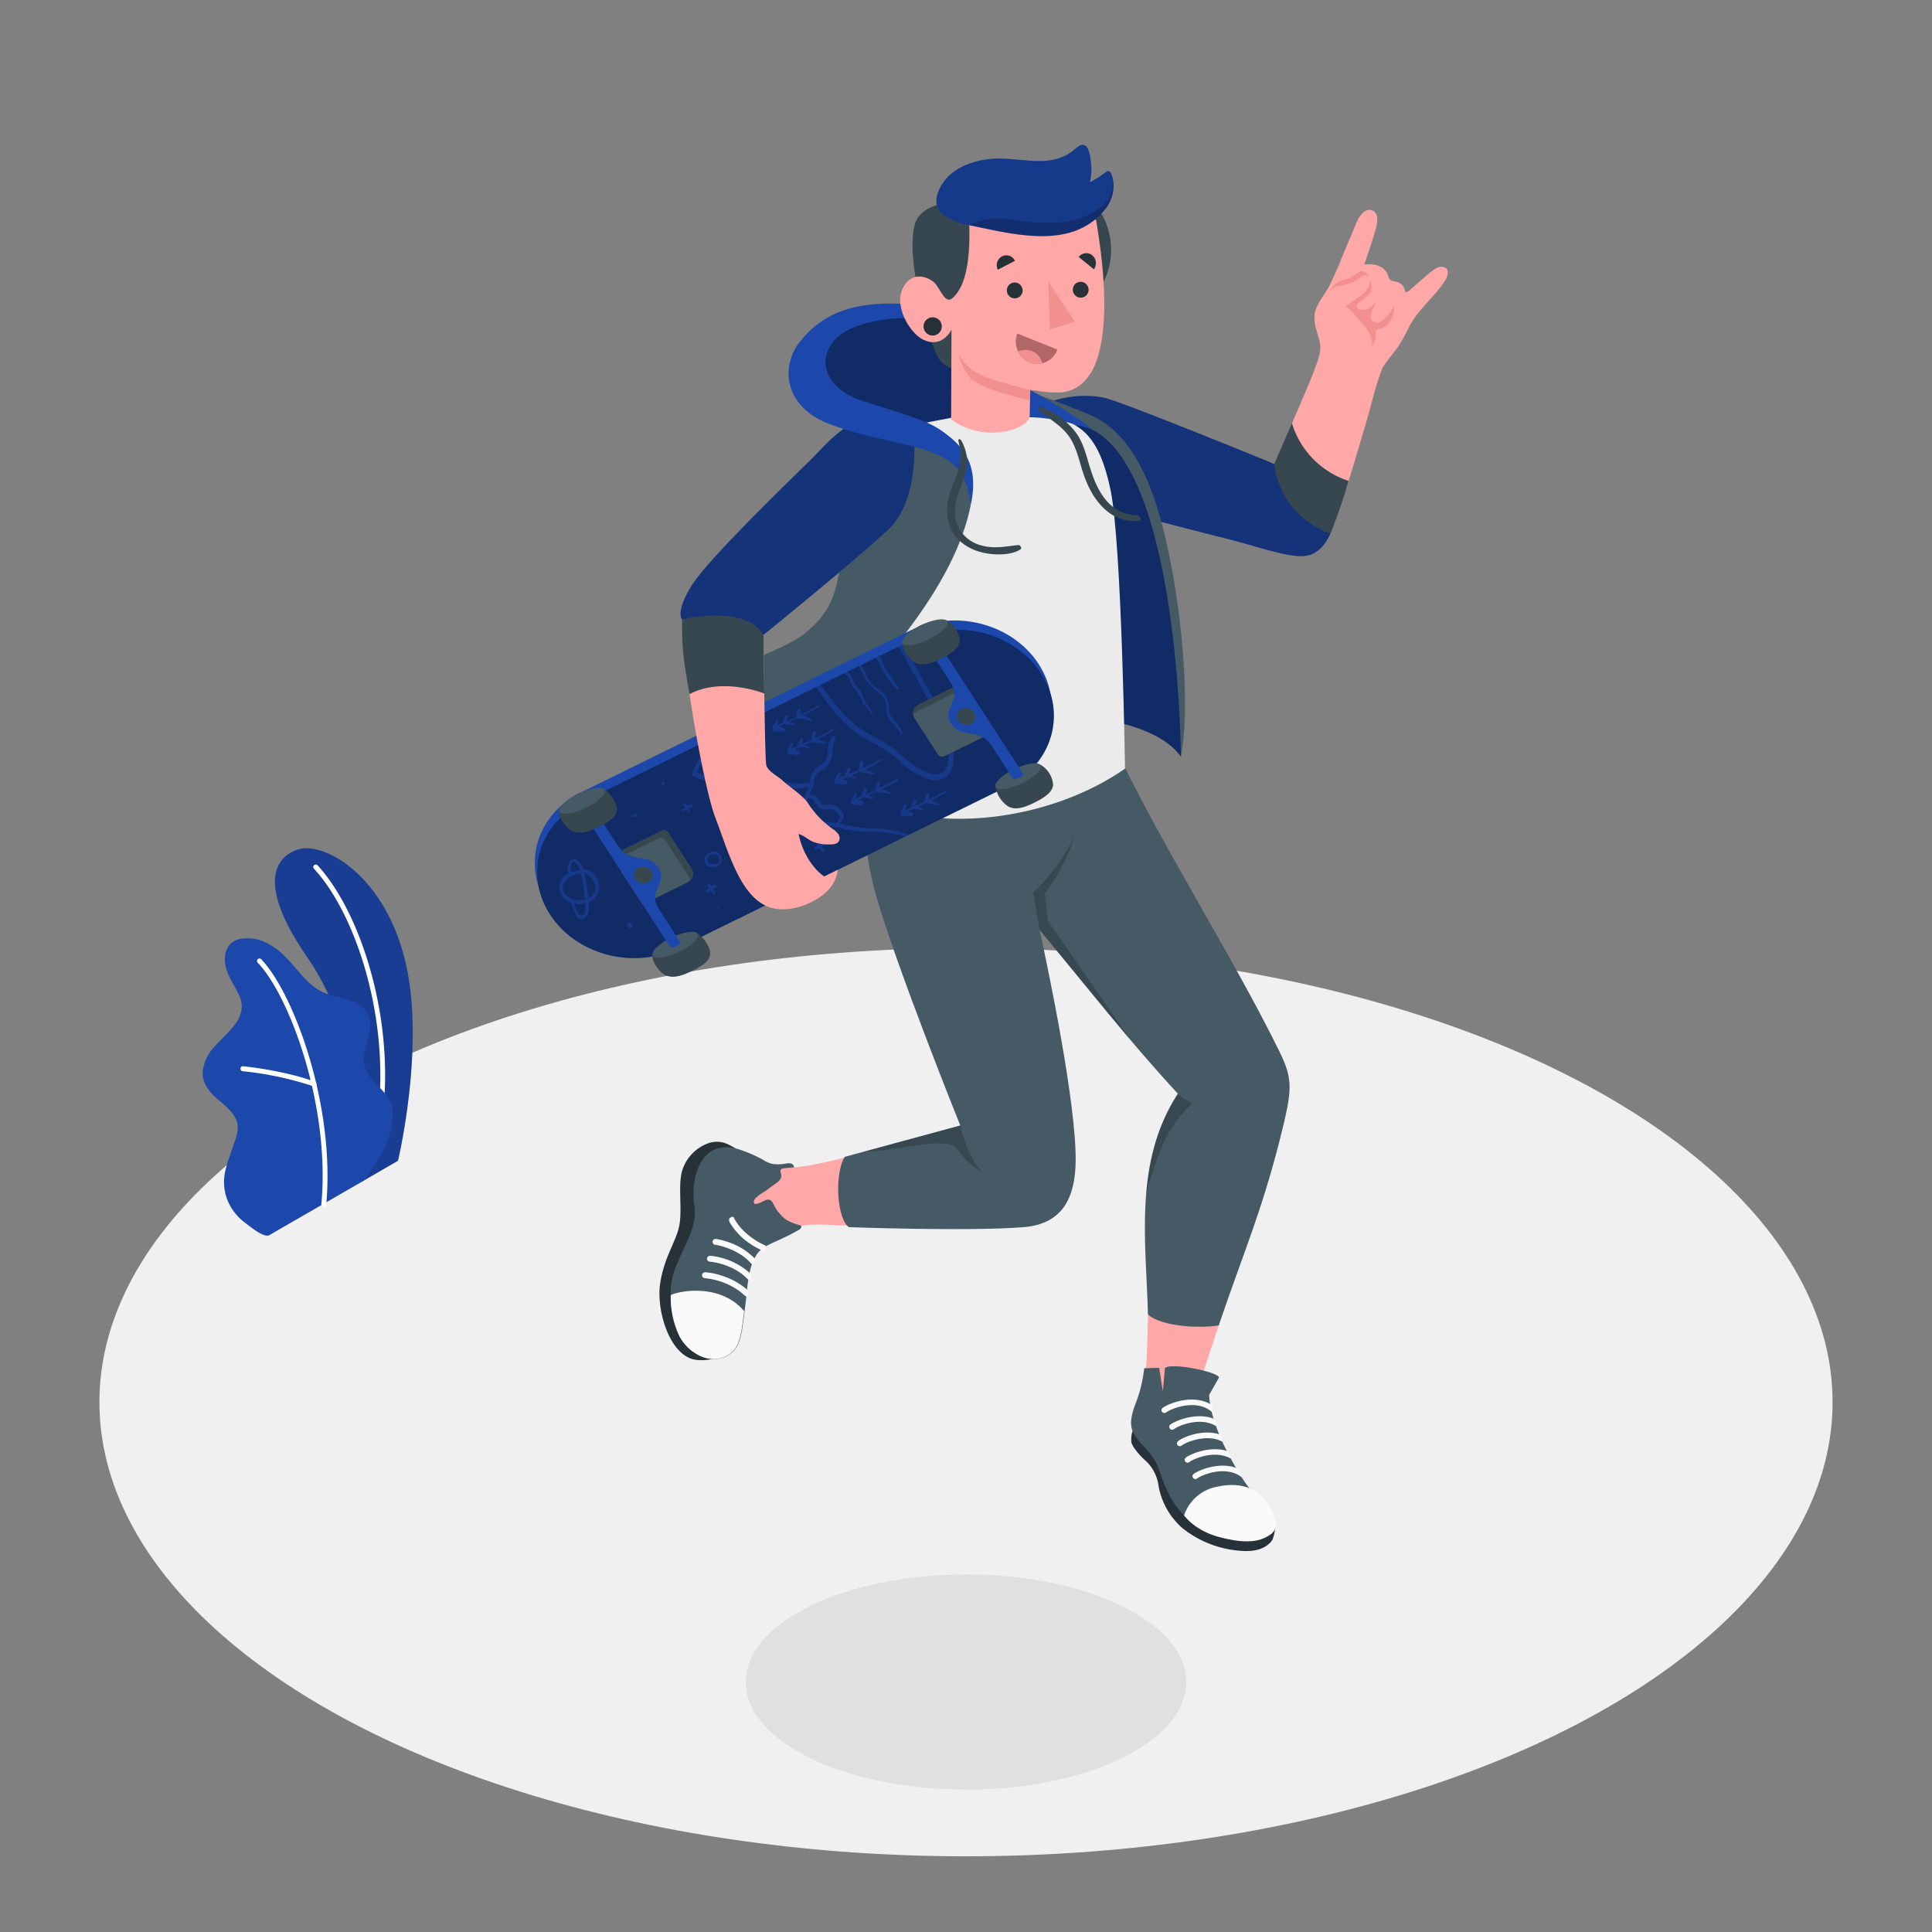 <svg xmlns="http://www.w3.org/2000/svg" viewBox="0 0 500 500"><rect x="0" y="0" width="500" height="500" fill="#808080" stroke="none"/><g id="freepik--Floor--inject-156"><ellipse id="freepik--floor--inject-156" cx="250" cy="362.88" rx="224.27" ry="117.53" style="fill:#f0f0f0"></ellipse></g><g id="freepik--Shadow--inject-156"><ellipse id="freepik--shadow--inject-156" cx="250" cy="435.31" rx="57" ry="27.85" style="fill:#e0e0e0"></ellipse></g><g id="freepik--Plants--inject-156"><g id="freepik--plants--inject-156"><path d="M93.8,305.73,103,300.4s5.49-22.8,3.3-43.32c-3.08-28.84-22.06-39.7-29.28-37.21s-9.31,10.88,2.63,28.06C86.72,258.07,95.38,279.18,93.8,305.73Z" style="fill:#1C48AC"></path><g style="opacity:0.15"><path d="M93.8,305.73,103,300.4s5.49-22.8,3.3-43.32c-3.08-28.84-22.06-39.7-29.28-37.21s-9.31,10.88,2.63,28.06C86.72,258.07,95.38,279.18,93.8,305.73Z"></path></g><path d="M97.62,294.53h-.09a.65.65,0,0,1-.51-.75c5.06-26.61-4.24-56.5-15.75-68.94a.65.65,0,0,1,0-.91.63.63,0,0,1,.9,0c11.72,12.67,21.2,43,16.07,70A.66.66,0,0,1,97.62,294.53Z" style="fill:#fff"></path><path d="M69.65,319.68c-1.46.74-5.33-2.58-6.41-3.38A13.57,13.57,0,0,1,59,310.91a12.71,12.71,0,0,1-.74-7.66,30.89,30.89,0,0,1,1.17-4l1.32-3.87a10,10,0,0,0,.78-3.93c-.21-2.7-2.5-4.7-4.58-6.43-2.31-1.92-4.68-4.41-4.5-7.64a11.37,11.37,0,0,1,3.18-6.62c1.65-1.88,3.57-3.52,5.07-5.51a8,8,0,0,0,1.88-4.94,8.22,8.22,0,0,0-.94-3.19c-1-2.16-2.44-4.17-3.11-6.47s-.42-5.1,1.42-6.63c1.52-1.25,3.68-1.33,5.63-1.1A12.76,12.76,0,0,1,70.66,245c5,3.11,7.61,9.33,12.94,11.8,2.06.95,4.35,1.26,6.51,1.95s4.33,1.91,5.25,4c1.79,4.09-2.16,8.82-1,13.13,1,3.81,4.62,5.43,6.5,8.91a8,8,0,0,1,.71,5,23.6,23.6,0,0,1-2.49,8.19,73.54,73.54,0,0,1-4.93,7.57Z" style="fill:#1C48AC"></path><path d="M83.76,312.32h0a.64.64,0,0,1-.59-.7c2.34-25.3-8.2-53.9-16.48-62.47a.64.64,0,1,1,.92-.89C76,257,86.79,286.08,84.43,311.74A.64.64,0,0,1,83.76,312.32Z" style="fill:#fff"></path><path d="M81.24,281.12a.58.58,0,0,1-.18,0,85,85,0,0,0-18.26-3.89.64.64,0,0,1-.57-.7.62.62,0,0,1,.69-.58c.1,0,10.4,1,18.58,4a.64.64,0,0,1,.38.82A.65.65,0,0,1,81.24,281.12Z" style="fill:#fff"></path></g></g><g id="freepik--Character--inject-156"><g id="freepik--character--inject-156"><path d="M214.68,317c-4.2-.26-9.47-.21-14.16,2.83-7.64,4.95-14.72,11.73-16.35,14.12s-3.67,1.14-5.57-3.4a14.26,14.26,0,0,1,2.62-14.87c3.87-4.16,7.7-7.36,9.17-10.12s8.24-3.7,12.33-3.17c0,0,1.4-.17,2.79-.28,6.22-.49,15.58-3.21,15.58-3.21l4.22,18.23S218.89,317.3,214.68,317Z" style="fill:#ffa8a7"></path><path d="M186.9,350.71c-1.58,1.05-6,2-8.72.63-5.64-2.78-8.18-13-7.37-18.9,1-7.19,4.34-11.25,5.05-15.58s-.47-10.26.76-14.14a11,11,0,0,1,6.24-6.68,6.68,6.68,0,0,1,5.85.26l1.72.92Z" style="fill:#263238"></path><path d="M173.61,333.73c.21-7.89,7.25-14.14,6.09-21.69s1.9-18.07,12.19-14.37a35.65,35.65,0,0,1,5.58,2.48,7.4,7.4,0,0,0,2.46,1.08,11.65,11.65,0,0,0,3.23-.05,3.85,3.85,0,0,1,1.47-.08,1.07,1.07,0,0,1,.88,1l-2.7.27a1.12,1.12,0,0,0-.62.2c-.46.39,0,1.12,0,1.72.06.87-.73,1.52-1.45,2L198,308.3a13.19,13.19,0,0,0-2.56,1.88c-.24.29-.6,1.16-.07,1.38s2.13-.71,2.66-.91a1.85,1.85,0,0,1,1-.17c.58.1.92.69,1.19,1.21a10.52,10.52,0,0,0,3.18,3.93,12.59,12.59,0,0,0,3.64,1.47.6.6,0,0,1,.25.13.36.36,0,0,1,.09.36,1.29,1.29,0,0,1-.73.77,63.71,63.71,0,0,1-5.91,2.94c-1.63.72-3.86,1.77-4.87,3.32a13.21,13.21,0,0,0-1.55,3.42,34.28,34.28,0,0,0-1,6.05c-.34,3.06-.71,6.12-1.16,9.16a17.23,17.23,0,0,1-1.12,4.55c-1.87,4.22-7,4.94-10.72,2.61a11.53,11.53,0,0,1-4.33-4.49C173.83,342.07,173.5,337.52,173.61,333.73Z" style="fill:#455a64"></path><path d="M193.57,335.24a.65.65,0,0,1-.2.17c-.29.18-.49,0-.69-.16a13.08,13.08,0,0,0-1.59-1.3,17,17,0,0,0-3.27-1.79,18.43,18.43,0,0,0-4.89-1.31l-.51-.05a.79.79,0,0,1-.73-.82.78.78,0,0,1,.81-.72,16,16,0,0,1,3.37.6,19,19,0,0,1,6.58,3.18c.52.39,1.26.88,1.3,1.61A.92.92,0,0,1,193.57,335.24Z" style="fill:#fafafa"></path><path d="M194.2,331c-.41.48-1-.23-1.27-.51a12.89,12.89,0,0,0-1.54-1.22,15.69,15.69,0,0,0-3.18-1.64,17,17,0,0,0-4.34-1.1l-.18,0a.79.79,0,0,1-.72-.82.77.77,0,0,1,.83-.71,15.88,15.88,0,0,1,3.35.65A17.51,17.51,0,0,1,193.5,329a2,2,0,0,1,.9,1.29,1,1,0,0,1-.12.67A.36.36,0,0,1,194.2,331Z" style="fill:#fafafa"></path><path d="M195.14,327a.66.66,0,0,1-.29.17c-.33.1-.51-.25-.7-.46s-.45-.45-.68-.66a13.42,13.42,0,0,0-1.46-1.15,16.38,16.38,0,0,0-3-1.6,17.32,17.32,0,0,0-3.86-1.15l-.07,0a.77.77,0,0,1-.66-.87.78.78,0,0,1,.88-.65,18.33,18.33,0,0,1,3.4.9,17.1,17.1,0,0,1,6.12,3.68,2.28,2.28,0,0,1,.68.86.76.76,0,0,1,0,.47,1,1,0,0,1-.21.33Z" style="fill:#fafafa"></path><path d="M189.23,315a.7.7,0,0,1,.33-.1c.34,0,.43.37.56.62s.32.55.5.81a12.46,12.46,0,0,0,1.13,1.47,17.16,17.16,0,0,0,2.52,2.3,17.81,17.81,0,0,0,3.46,2.07l.06,0a.75.75,0,0,1,.42,1,.76.76,0,0,1-1,.42,17.79,17.79,0,0,1-3.08-1.71,17.09,17.09,0,0,1-5-5.07,2.42,2.42,0,0,1-.45-1,.73.73,0,0,1,.1-.46,1,1,0,0,1,.28-.26Z" style="fill:#fafafa"></path><path d="M173.59,335.16a23.18,23.18,0,0,0,2.29,10.75,11.53,11.53,0,0,0,4.33,4.49c3.7,2.33,8.85,1.61,10.72-2.61a17.23,17.23,0,0,0,1.12-4.55c.19-1.3.37-2.61.53-3.92C186.54,332.12,176,334,173.59,335.16Z" style="fill:#fafafa"></path><path d="M312.49,351.85c-1.25,3.71-2.93,8.49-1.32,13.43,2.61,8,7,16,8.74,18s.15,3.56-4.38,4.18a13.25,13.25,0,0,1-12.71-5.91c-2.8-4.46-4.75-8.67-6.88-10.65s-1.92-5.36-.46-8.9,1.62-22.55,1.62-22.55l18.83,2S313.73,348.15,312.49,351.85Z" style="fill:#ffa8a7"></path><path d="M293.11,370.29a8.08,8.08,0,0,0-.33,2.85c.17,1.22,2.21,3.57,3.58,4.79a10.73,10.73,0,0,1,3.49,6.73A18.94,18.94,0,0,0,306,395.47a27.16,27.16,0,0,0,15,5.87c6.79.63,8.37-3,8.37-3s1.33-3.49-.12-4.5S293.11,370.29,293.11,370.29Z" style="fill:#263238"></path><path d="M296.12,354.11a36.14,36.14,0,0,1-2.32,9.37c-.69,1.83-1.61,4.76-.69,6.81,1.17,3.17,5,5.16,6.62,9.49s3.63,11.9,11.64,15.92,15.17,3.12,17.41,1.14,1.43-4.65-3.19-9.08c-4.9-4.7-9.92-16.07-9.92-16.07-1.25-3.32-2.54-6.6-2.75-10.68l2.56-4.51c-.08-1.4-12.46-4-14-2.43l-.54,6L300,354Z" style="fill:#455a64"></path><path d="M306.44,392.17a11.18,11.18,0,0,1,8.82-7.46c7.29-1.5,10.58,1.67,12.15,3.62,1.86,2.32,4.22,6.74,1.5,8.72-2.94,2.14-6.8,2.47-13.33.75S306.44,392.17,306.44,392.17Z" style="fill:#fafafa"></path><path d="M303.17,370a.75.75,0,0,0,.66-.15c1-.8,6.7-3.3,10.84-.81.38-.45.15-1.09-.62-1.9-4.6-1.72-10,.61-11.21,1.58a.71.71,0,0,0-.08,1A.81.81,0,0,0,303.17,370Z" style="fill:#fafafa"></path><path d="M316.31,373.08a2.28,2.28,0,0,0-.84-1.91C311,369.83,306,372,304.84,373a.71.71,0,0,0-.08,1,.81.81,0,0,0,.41.25.75.75,0,0,0,.66-.15C306.81,373.3,312.21,370.94,316.31,373.08Z" style="fill:#fafafa"></path><path d="M313.56,365.34a1.34,1.34,0,0,0-.39-2c-4.8-2.64-11,0-12.33,1.07a.7.7,0,0,0-.08,1,.81.81,0,0,0,.41.25.78.78,0,0,0,.66-.14C302.91,364.66,309.4,361.85,313.56,365.34Z" style="fill:#fafafa"></path><path d="M321.34,382.3a4.17,4.17,0,0,0-1.48-2.44c-4.55-1.59-9.82.69-11,1.65a.71.71,0,0,0-.08,1,.81.81,0,0,0,.41.25.75.75,0,0,0,.66-.15C310.89,381.79,317.17,379.06,321.34,382.3Z" style="fill:#fafafa"></path><path d="M307.17,378.51a.75.75,0,0,0,.66-.15c1-.8,6.57-3.23,10.7-.88a2.57,2.57,0,0,0-1.06-2c-4.46-1.34-9.47.85-10.63,1.78a.71.71,0,0,0-.08,1A.81.81,0,0,0,307.17,378.51Z" style="fill:#fafafa"></path><path d="M218.62,299.39l29.9-8.12s-16.4-40.66-21.83-59.65c-4.39-15.33-3.27-31.24-2.58-37.2,2.3-19.7,59.55-3.09,59.55-3.09l4.33.8c11.41,24.73,31.12,55.43,43.12,80,3.7,7.57,3.32,10,0,23.23C326.34,314,322,323.67,315.41,343c-4.46.84-14.91.38-18.32-2.84-.48-18.75-3.76-39.41,7.74-57.12-11.92-12.82-23.87-28-35.78-42.4,2.28,10.48,9.5,44.91,9.33,59.86-.11,9.39-3.32,16.27-13.49,17.09-14.14,1.13-45.17,0-45.17,0C216.66,315.63,215.83,304,218.62,299.39Z" style="fill:#455a64"></path><path d="M248.52,291.27s1.54,7.69,5.7,12.08a19.4,19.4,0,0,1-6.38-5.81c-2.57-3.84-14.75.32-24.27.51Z" style="opacity:0.2"></path><path d="M269.07,240.67,267.35,231a50.56,50.56,0,0,0,10.82-14.71s-2.75,8.62-7.78,14.93l.74,7,21.48,31Z" style="opacity:0.2"></path><path d="M296.63,308.92a106.71,106.71,0,0,1,4.61-13.42,31.18,31.18,0,0,1,7.26-9.88,17.8,17.8,0,0,1-3.67-2.57C299.53,291.21,297.38,300,296.63,308.92Z" style="opacity:0.2"></path><path d="M374.21,69.39a2.35,2.35,0,0,0-2.64.12,13.77,13.77,0,0,0-2.29,1.73l-4.22,3.65a2.75,2.75,0,0,1-1.38.78,3.08,3.08,0,0,0-1.39-2.39c-.78-.54-2-.34-2.61-1a2.5,2.5,0,0,1-.45-1c-.9-2.54-3.75-3.16-6.16-2.82,1.46-4.25,2-5.86,3.09-9.64.48-1.75.43-3.71-.9-4.3-2-.9-3.56,1.41-4.4,3.52-1.62,4.08-2.75,6.39-4.58,11.09-.51,1.3-1.44,3.1-2,4.37-1.27,2.73-3.72,5-4.07,8a10.17,10.17,0,0,0,.51,4c.24.84.43,1.55.63,2.21.79,2.7.18,4.41-1.42,8.65s-10.13,23.67-10.13,23.67-30.27-11.32-40.09-15.28a24.91,24.91,0,0,0-19.62.41l20.63,25.71s33.83,9.17,41,11.67c7,2.43,10.56,1,15.25-12,2.17-6,3.36-10.41,5.7-18.21,3.14-10.41,2.5-10,5-16.82.38-1.06,3.49-4.77,4.11-5.7a44.11,44.11,0,0,0,2.86-5.12c2.25-4.56,6.57-7.75,9.29-12C374.46,71.77,375.17,70.23,374.21,69.39Z" style="fill:#ffa8a7"></path><path d="M271.11,104.24a27.14,27.14,0,0,1,14.53-1.34c5.12,1.19,44.12,17.15,44.12,17.15s5.77,13,15.27,16c0,0-1.33,5.48-5.43,7.34s-12-1.45-23.43-4.31S285,131,285,131Z" style="fill:#1C48AC"></path><path d="M271.11,104.24a27.14,27.14,0,0,1,14.53-1.34c5.12,1.19,44.12,17.15,44.12,17.15s5.77,13,15.27,16c0,0-1.33,5.48-5.43,7.34s-12-1.45-23.43-4.31S285,131,285,131Z" style="opacity:0.3"></path><path d="M350.5,77.68l-2.3,1.71c1.72.71,2.39,2.35,3.7,3.56s3.55,4.17,3.13,6.66a5,5,0,0,0,1-2.77c0-.39-.12-1.09.14-1.43s.58-.22.91-.27A4.12,4.12,0,0,0,360,82.77a10.26,10.26,0,0,0,.89-3.79,10.47,10.47,0,0,1-2,2.9c-.65.72-1.82,2-2.93,1.6a1.86,1.86,0,0,1-1.22-1.33,4.72,4.72,0,0,1,.6-2.26l.67-1.65A6.88,6.88,0,0,1,353.81,80c-.93.41-3.46.18-2.39-1.37a3.73,3.73,0,0,1,.88-.8,8.53,8.53,0,0,0,2.34-2.13A3.49,3.49,0,0,0,355,74c0-.55-.36-1.08-.38-1.59a4.22,4.22,0,0,1-1.06,2.78,12.32,12.32,0,0,1-2.27,2Z" style="fill:#f28f8f"></path><path d="M352.48,70.21a1.81,1.81,0,0,1,1.72,1.67,1.16,1.16,0,0,0-1.11-.64c-.48,0-.85.44-1.22.71a8.42,8.42,0,0,1-3.48,1.68,17.06,17.06,0,0,0-2.36.5,5.5,5.5,0,0,0-1.94,1.2,5.36,5.36,0,0,1,.46-.73,5.09,5.09,0,0,1,.62-.69,5.71,5.71,0,0,1,1.51-1.06c1.2-.58,2.58-.72,3.71-1.48C351.06,70.92,351.67,70.22,352.48,70.21Z" style="fill:#f28f8f"></path><path d="M329.76,120.05l4.59-10.54A22.61,22.61,0,0,0,349,124.45a124.3,124.3,0,0,1-4.72,13.66S331.5,134.12,329.76,120.05Z" style="fill:#37474f"></path><path d="M264.31,99.62c4.6,3.19,7.61,3.48,12.72,5.7s13.87,3.48,20.78,21.23,10.91,53.86,7.8,69.24c0,0-8.84-34.5-19.85-37.72A178.45,178.45,0,0,0,266,153.45Z" style="fill:#455a64"></path><path d="M261.78,107.29c-1.47-11.88-5.52-29.92-33-26.33s-20.44,18.79-14.75,22.71,31.23,5.67,35.64,12.78S261.78,107.29,261.78,107.29Z" style="fill:#1C48AC"></path><path d="M261.78,107.29c-1.47-11.88-5.52-29.92-33-26.33s-20.44,18.79-14.75,22.71,31.23,5.67,35.64,12.78S261.78,107.29,261.78,107.29Z" style="opacity:0.4"></path><path d="M206,208.47s14.27-19.19,33.76-22.14,56.15-3.89,65.86,9.46c0,0-.44-78.93-25.65-85.64,0,0-32.39-1.42-43.3,16.77S207.05,181.78,206,208.47Z" style="fill:#1C48AC"></path><path d="M206,208.47s14.27-19.19,33.76-22.14,56.15-3.89,65.86,9.46c0,0-.44-78.93-25.65-85.64,0,0-32.39-1.42-43.3,16.77S207.05,181.78,206,208.47Z" style="opacity:0.4"></path><path d="M222.73,133l1.5,14.61,1.07,29.45c-1.3,7.89-3,15.22-2.58,29,18.11,10.11,48.52,6.71,68.43-7.12,0,0-.83-58.17-3.74-72.13S279.5,108.38,269.78,108c-10.25-.41-23.5.11-23.5.11l-11.42,2.18S222.85,128.15,222.73,133Z" style="fill:#ebebeb"></path><path d="M264.31,99.62c3.27,1.95,15.07,8.28,18.33,11.55a59.77,59.77,0,0,0-10.87-2.74c-5.29-.71-6.5-.33-6.5-.33Z" style="fill:#1C48AC"></path><path d="M251.19,130.83c-4.07,20.4-22,39.58-31.78,50.9C212.7,189.47,209,198.8,206,208.4c-1.46-1.56-3.56-2.44-5-4.14a20,20,0,0,1-3.62-6.42c-1.51-4.35-1.76-9-1.74-13.62a17,17,0,0,1,.72-5.78c.63-1.76-1.41-6.91-.18-8.32,0,0,8.47-3.33,11.85-6,6.57-5.27,8.5-9.79,9.74-20.39.77-6.63,1.38-13,4.36-19,2.54-5.08,4.85-9.78,9.71-12.8,8.33-5.18,16.68,2.23,19.06,10.72C251.38,124.52,251.09,128.9,251.19,130.83Z" style="fill:#455a64"></path><g id="freepik--Skateboard--inject-156"><path d="M268.8,171.85h0c6.79,10.48,2.91,23.59-8.67,29.28L175,243c-11.58,5.69-26.47,1.8-33.26-8.68h0c-6.79-10.48-2.91-23.59,8.67-29.28l85.12-41.83C247.12,157.49,262,161.37,268.8,171.85Z" style="fill:#1C48AC"></path><path d="M269.4,174.24h0c6.79,10.48,2.9,23.59-8.67,29.28l-85.12,41.83c-11.58,5.69-26.47,1.81-33.26-8.67h0c-6.79-10.48-2.91-23.59,8.67-29.28l85.12-41.84C247.72,159.87,262.61,163.76,269.4,174.24Z" style="fill:#1C48AC"></path><path d="M269.4,174.24h0c6.79,10.48,2.9,23.59-8.67,29.28l-85.12,41.83c-11.58,5.69-26.47,1.81-33.26-8.67h0c-6.79-10.48-2.91-23.59,8.67-29.28l85.12-41.84C247.72,159.87,262.61,163.76,269.4,174.24Z" style="opacity:0.4"></path><g style="opacity:0.5"><path d="M163.26,239.05l0,0,.05,0Z" style="fill:#1C48AC"></path><path d="M195.65,225.39l0,0h0l-.06.11v0a.49.49,0,0,0,0,.24.5.5,0,0,0,0,.12l0,0,0,.06a.34.34,0,0,0,.09.08l.05,0,.09,0a.26.26,0,0,0,.15,0,.35.35,0,0,0,.11,0,.56.56,0,0,0,.15-.1l.14-.14.05-.06a.46.46,0,0,0,.08-.13v0h0l0-.11h0a.38.38,0,0,0,0-.1h0v-.1s0,0,0-.08h0l-.07-.06h0l-.09,0h-.15l-.06,0a.11.11,0,0,0,0-.07c-.13-.2-.61.08-.48.29C195.62,225.38,195.64,225.38,195.65,225.39Z" style="fill:#1C48AC"></path><path d="M164.17,210.59l.09-.06h0Z" style="fill:#1C48AC"></path><path d="M162.75,238.89a.46.46,0,0,0-.26.07.58.58,0,0,0-.17.18c-.07.11-.09.29.07.35l.11,0v0a.42.42,0,0,0,0,.22.87.87,0,0,1,.07.17,1.3,1.3,0,0,0,.14.26.31.31,0,0,0,.29.1.92.92,0,0,0,.5-.23.65.65,0,0,0,.22-.37.41.41,0,0,0-.07-.3.87.87,0,0,0-.2-.23,1.6,1.6,0,0,0-.19-.11.8.8,0,0,0-.23-.1Z" style="fill:#1C48AC"></path><path d="M182.93,221.21a2.14,2.14,0,0,0-.64,1.22,1.82,1.82,0,0,0,.16.93.09.09,0,0,0,0,.11,2.46,2.46,0,0,0,.59.57,2.3,2.3,0,0,0,.7.29,3.14,3.14,0,0,0,1.43,0,2,2,0,0,0,.1-3.9A2.71,2.71,0,0,0,182.93,221.21Zm1.84-.24a1.47,1.47,0,0,1,.87.38,2,2,0,0,1,.59,1,1.07,1.07,0,0,1-.18.86l-.08.09h0l0,0-.09.08,0,0,0,0-.24.13h0l-.06,0-.14.05a2.65,2.65,0,0,1-1.23.08,3,3,0,0,1-.76-.26.16.16,0,0,0,0-.15,2,2,0,0,1-.38-1,.72.72,0,0,1,0-.19l0-.11s0,0,0,0v0a2,2,0,0,1,.1-.21l0,0h0l.08-.1a1.86,1.86,0,0,1,.67-.53A1.93,1.93,0,0,1,184.77,221Z" style="fill:#1C48AC"></path><path d="M185.83,220.24l0,0,0,0Z" style="fill:#1C48AC"></path><path d="M195.31,209.2a.44.44,0,0,0-.06.53l.33.49-.81.48a.35.35,0,0,0-.18.33.2.2,0,0,0,.27.13l1.07-.43a4.79,4.79,0,0,0,.46.55c.08.09.25,0,.31-.05a.26.26,0,0,0,.09-.3l-.23-.46.26-.13.3-.13a1.48,1.48,0,0,0,.36-.23c.22-.19.17-.7-.23-.62a3.25,3.25,0,0,0-.78.36l-.27.15-.42-.67C195.68,209,195.42,209.09,195.31,209.2Z" style="fill:#1C48AC"></path><path d="M177,208a.4.4,0,0,0-.06.52c.1.17.21.33.32.5l-.8.47a.32.32,0,0,0-.18.33.19.19,0,0,0,.26.14l1.07-.43a5.83,5.83,0,0,0,.46.55c.08.08.25,0,.31-.06a.24.24,0,0,0,.09-.29c-.07-.16-.15-.32-.23-.47l.27-.12.29-.14a1.23,1.23,0,0,0,.36-.23c.22-.19.17-.7-.23-.61a3,3,0,0,0-.77.35l-.27.15-.43-.66C177.32,207.78,177.07,207.83,177,208Z" style="fill:#1C48AC"></path><path d="M150,237.8a1.2,1.2,0,0,0,.51.11,1.93,1.93,0,0,0,1.33-.88,4,4,0,0,0,.57-2.28c0-.42,0-.83,0-1.25a4.17,4.17,0,0,0,2.43-2.5,4.85,4.85,0,0,0-2.4-5.69,3.71,3.71,0,0,0-1.5-.29.76.76,0,0,1,0-.11,4.11,4.11,0,0,0-1.81-2.43c-1.93-.8-2.52,2.44-2,3.46.14.29.63,0,.61-.24a4.56,4.56,0,0,1,.13-2.11c.23-.54.6-.71,1.13-.27a4.16,4.16,0,0,1,1.15,1.78,10.29,10.29,0,0,0-2.81.79,4.62,4.62,0,0,0-1.89,1.65,5,5,0,0,0-.4.88,3.16,3.16,0,0,0-.1,2.34,4.5,4.5,0,0,0,1.62,2.14,6.3,6.3,0,0,0,.84.48,1.09,1.09,0,0,1,.53.68c.3.77.61,1.53.91,2.3a3,3,0,0,0,.48.91A2,2,0,0,0,150,237.8Zm1.42-11.66a3.83,3.83,0,0,1,2.59,4.24,2.86,2.86,0,0,1-1.71,2.12c-.12-1.11-.31-2.22-.47-3.33s-.31-2-.57-3ZM145.92,231a2.18,2.18,0,0,1-.21-.47,3.13,3.13,0,0,1,1.28-3.19,5.55,5.55,0,0,1,3.4-1.29l.06.24c.27,1.1.36,2.22.53,3.34s.34,2.13.45,3.2a5.21,5.21,0,0,1-1.06.15,5.32,5.32,0,0,1-1.26-.1A5,5,0,0,1,145.92,231Zm5.59,2.81a1.79,1.79,0,0,0,0,.23,6.63,6.63,0,0,1-.16,2.13.92.92,0,0,1-.87.78,1,1,0,0,1-.78-.55,7.23,7.23,0,0,1-.68-1.29c-.09-.23-.17-.47-.24-.7s-.21-.39-.11-.55A5.73,5.73,0,0,0,151.51,233.79Z" style="fill:#1C48AC"></path><path d="M164.68,210.51l-.06,0a.32.32,0,0,0-.14,0h-.06a.47.47,0,0,0-.15.06h0a.41.41,0,0,0-.11.07h0l.1-.06a.8.8,0,0,0-.33.3.64.64,0,0,0-.08.19.22.22,0,0,0,0,.08.48.48,0,0,0,0,.12l0,.07a.14.14,0,0,0,.09.08.11.11,0,0,0,.08,0,.28.28,0,0,0,.13,0l.19,0,.07,0,.11-.06.1-.07,0,0a.24.24,0,0,0,.08-.09.56.56,0,0,0,0-.08h0a.17.17,0,0,0,0-.1h0v-.08h0v-.06a.33.33,0,0,0,0-.13v0h0A.6.6,0,0,0,164.68,210.51Z" style="fill:#1C48AC"></path><path d="M210.84,191.11c0-.15.08-.31.12-.46s.08-.4.11-.6,0-.13,0-.19a.69.69,0,0,0,0-.2.13.13,0,0,1,0-.08,1.21,1.21,0,0,0,0-.19c0-.13-.16-.2-.28-.18a.53.53,0,0,0-.38.28c-.05.11-.13.2-.17.31l-.06.23a2.38,2.38,0,0,0,0,.26l-.09.48c0,.18-.09.37-.11.56l0,.2v0l-.2.09-2.37,1c.05-.11.1-.22.14-.33v0l0,0,0-.1c0-.07.07-.13.1-.2a4,4,0,0,0,.21-.47.57.57,0,0,0,0-.29.31.31,0,0,0-.16-.21.38.38,0,0,0-.21,0s0,0-.09,0h0l0,0a.52.52,0,0,0-.17.12l-.09.09a2,2,0,0,0-.16.28c-.08.18-.15.36-.22.54a2.5,2.5,0,0,0-.15.38,2.4,2.4,0,0,0-.13.59c-.58.25-1.17.51-1.72.81l0-.07c.09-.15.18-.29.26-.45a2.78,2.78,0,0,0,.26-.75.24.24,0,0,0-.07-.21.37.37,0,0,0-.39,0,.56.56,0,0,0-.18.16s0,0,0,.08,0,.05,0,0a1.6,1.6,0,0,0-.11.19h0c0,.05,0,0,0,0a.27.27,0,0,0,0,.07c-.13.19-.22.4-.33.6a3.27,3.27,0,0,0-.52,1.42.14.14,0,0,0,.08.13h0a.3.3,0,0,0,.17.11,1.57,1.57,0,0,0,.57.12h.42q.42,0,.84.09l.27,0,.15,0a.63.63,0,0,0,.19,0,.58.58,0,0,0,.29-.09.59.59,0,0,0,.2-.09c.13-.1.28-.27.25-.44l-.16-.26a1.29,1.29,0,0,1-.17-.16l-.17-.08-.17,0a5.66,5.66,0,0,0-.81-.12h-.21c.52-.23,1-.49,1.51-.72h.06s0,0,0,0h.11l.28,0a4.19,4.19,0,0,1,.71.1c.22.06.45.08.67.14a1,1,0,0,0,.38.07s0,0,0,0h.21c.09,0,.23-.07.2-.16s-.08-.11-.12-.17a.32.32,0,0,0-.14-.12l-.37-.17A3.08,3.08,0,0,0,208,193h-.07l2-.92.18-.08a1.63,1.63,0,0,0,.48.09h.09s0,0,0,0l.2,0,.39.09c.22.06.45.05.68.09l.9.22a1.61,1.61,0,0,0,.43.07,2.54,2.54,0,0,0,.49-.05s.14-.07.11-.12a1,1,0,0,0-.31-.26,2.19,2.19,0,0,0-.44-.2l-.91-.37a3.76,3.76,0,0,0-.55-.23l-.17,0a45.54,45.54,0,0,0,4.09-2.17c.31-.18.23-.65-.16-.42a50.21,50.21,0,0,1-4.62,2.37Z" style="fill:#1C48AC"></path><path d="M211.49,219.68l.07-.06,0,0,0,0,.06,0,.13-.08.27-.17a6.19,6.19,0,0,0,.75.94c.17.16.51-.14.45-.31a6.22,6.22,0,0,0-.5-1l.12-.06a2.32,2.32,0,0,0,.54-.29.51.51,0,0,0,.17-.53.36.36,0,0,0-.39-.28,2,2,0,0,0-.62.26l-.29.16-.17-.27a1.72,1.72,0,0,0-.22-.33.35.35,0,0,0-.55.07c-.24.33,0,.66.25,1a2.17,2.17,0,0,0-.29.24l-.19.2c-.16.19-.36.53-.21.77a.14.14,0,0,0,.11,0A.71.71,0,0,0,211.49,219.68Z" style="fill:#1C48AC"></path><path d="M183.41,230.8l.08-.06,0,0,0,0,0,0,.13-.09.28-.16a5.1,5.1,0,0,0,.75.93c.17.17.5-.14.44-.3a4.92,4.92,0,0,0-.5-1l.13-.07a1.88,1.88,0,0,0,.54-.29.49.49,0,0,0,.16-.52.37.37,0,0,0-.39-.29,2.26,2.26,0,0,0-.62.26l-.29.16-.16-.26a2.37,2.37,0,0,0-.22-.33.35.35,0,0,0-.55.06c-.25.33,0,.67.25,1l-.3.25a1.8,1.8,0,0,0-.19.2c-.15.19-.36.52-.2.77a.13.13,0,0,0,.1,0A.78.78,0,0,0,183.41,230.8Z" style="fill:#1C48AC"></path><path d="M227.43,204.11c0-.16.08-.31.11-.47a3.84,3.84,0,0,0,.11-.59l0-.2a.67.67,0,0,0,0-.2.19.19,0,0,1,0-.07,1.34,1.34,0,0,1,0-.2c0-.12-.16-.19-.29-.17a.55.55,0,0,0-.37.27,3.24,3.24,0,0,0-.17.32l-.06.23a1.83,1.83,0,0,0-.06.25c0,.16,0,.32-.08.48s-.09.37-.12.56a1.2,1.2,0,0,1,0,.2v0l-.19.09-2.37,1c.05-.11.1-.23.14-.34l0,0,0,0a1,1,0,0,0,0-.1l.09-.2a2,2,0,0,0,.21-.47.48.48,0,0,0,0-.29.32.32,0,0,0-.16-.2.42.42,0,0,0-.22,0s0,0-.08,0h0l0,0a.57.57,0,0,0-.18.12l-.08.09a1.18,1.18,0,0,0-.16.29c-.08.17-.16.35-.23.53l-.15.39a3.75,3.75,0,0,0-.13.58c-.58.26-1.17.51-1.72.81l0-.06.26-.45a2.9,2.9,0,0,0,.26-.75c0-.06,0-.18-.08-.21a.37.37,0,0,0-.39,0,.46.46,0,0,0-.17.17.25.25,0,0,0,0,.07s0,.06,0,0a1.08,1.08,0,0,0-.11.18h0v0h0s0,.06-.05.06c-.12.19-.21.41-.32.61a3.22,3.22,0,0,0-.52,1.42.16.16,0,0,0,.08.13h0a.47.47,0,0,0,.18.12,1.74,1.74,0,0,0,.56.11l.42,0a8,8,0,0,1,.84.08l.28.05.15,0,.19,0a.71.71,0,0,0,.28-.09l.21-.09c.13-.1.28-.27.25-.44s-.11-.18-.16-.27a.93.93,0,0,1-.18-.16.8.8,0,0,0-.16-.08l-.17,0a7.72,7.72,0,0,0-.82-.12h-.2c.52-.23,1-.48,1.51-.71h.15a1.37,1.37,0,0,1,.28,0,2.83,2.83,0,0,1,.71.1c.22,0,.45.07.67.13a1,1,0,0,0,.38.08s0,0,0,0h.2c.09,0,.24-.06.21-.16a1.09,1.09,0,0,0-.13-.17.38.38,0,0,0-.13-.12l-.37-.17a2.76,2.76,0,0,0-.73-.21h-.08l2-.91.18-.08a1.51,1.51,0,0,0,.48.08h.09s0,0,0,0l.19,0c.14,0,.27.06.4.09s.45,0,.67.09l.9.21a1.7,1.7,0,0,0,.44.08,2.63,2.63,0,0,0,.49-.06s.13-.06.1-.11a1.12,1.12,0,0,0-.3-.27,2.66,2.66,0,0,0-.45-.2l-.9-.37a3.83,3.83,0,0,0-.56-.22.9.9,0,0,0-.16,0,45.46,45.46,0,0,0,4.09-2.16c.31-.19.22-.66-.17-.43a46.71,46.71,0,0,1-4.62,2.37Z" style="fill:#1C48AC"></path><path d="M207,185.2c0-.15.07-.31.11-.46s.08-.4.11-.6,0-.13,0-.19a.69.69,0,0,0,0-.2.13.13,0,0,1,0-.08,1.21,1.21,0,0,0,0-.19c0-.13-.16-.2-.28-.18a.49.49,0,0,0-.37.28,2.48,2.48,0,0,0-.18.31l-.06.23a2.38,2.38,0,0,0-.05.26l-.09.48c0,.18-.09.37-.11.56l0,.2v0l-.2.08c-.78.35-1.58.69-2.37,1l.15-.33,0,0,0,0,0-.1.1-.2a4.84,4.84,0,0,0,.21-.47.57.57,0,0,0,0-.29.31.31,0,0,0-.16-.21.38.38,0,0,0-.21,0h-.12l0,0a.66.66,0,0,0-.17.12l-.09.09a1.28,1.28,0,0,0-.16.28c-.08.18-.15.36-.22.54a2.5,2.5,0,0,0-.15.38,2.4,2.4,0,0,0-.13.59c-.58.25-1.17.51-1.72.81l0-.07c.09-.15.18-.3.26-.45a2.78,2.78,0,0,0,.26-.75.24.24,0,0,0-.07-.21.37.37,0,0,0-.39,0,.52.52,0,0,0-.17.16s0,.05,0,.08,0,.05,0,0a.67.67,0,0,0-.11.18h0v0s0,0,0,0a.57.57,0,0,0,0,.07c-.13.19-.22.4-.33.6a3.27,3.27,0,0,0-.52,1.42.14.14,0,0,0,.08.13h0a.3.3,0,0,0,.17.11,1.81,1.81,0,0,0,.57.12h.42q.42,0,.84.09l.27,0,.15,0,.19,0a.58.58,0,0,0,.29-.09.52.52,0,0,0,.2-.09c.13-.1.28-.27.25-.44l-.16-.26a.91.91,0,0,1-.17-.17l-.17-.07-.17-.05a7.5,7.5,0,0,0-.81-.11h-.2c.51-.23,1-.49,1.51-.72h.14l.28,0a4.19,4.19,0,0,1,.71.1c.22.06.45.08.67.14a1,1,0,0,0,.38.07s0,0,0,0h.21c.09,0,.23-.07.2-.16a.52.52,0,0,0-.12-.17.32.32,0,0,0-.14-.12,2.48,2.48,0,0,0-.37-.17,3.08,3.08,0,0,0-.73-.22h-.07l2-.92.18-.08a1.63,1.63,0,0,0,.49.09h.11l.2,0,.39.09c.22.05.45,0,.68.09l.9.22a1.61,1.61,0,0,0,.43.07,1.93,1.93,0,0,0,.49-.06c.05,0,.14-.06.11-.11a1,1,0,0,0-.31-.26,2.19,2.19,0,0,0-.44-.2l-.91-.37a3.76,3.76,0,0,0-.55-.23l-.17,0a45.54,45.54,0,0,0,4.09-2.17c.31-.18.23-.66-.16-.42-1.48.87-3,1.64-4.62,2.37A0,0,0,0,1,207,185.2Z" style="fill:#1C48AC"></path><path d="M233.8,166.71l-1.22.6c1.81,3.17,3.59,6.36,5.29,9.59,2.85,5.43,6.84,10.88,7.56,16.9.25,2.08.38,6.18-2.74,6.52-2.32.25-4.83-1.3-6.59-2.52-2.26-1.57-4-3.58-6.35-5.08-2.66-1.69-5.61-3-8.13-4.88-2.86-2.13-5.07-5.15-7.18-7.85-.7-.9-1.39-1.81-2.05-2.76l-1.19.59c.57.85,1.16,1.69,1.78,2.52a50.34,50.34,0,0,0,6.61,7.73c2.53,2.24,5.67,3.71,8.6,5.45a23.41,23.41,0,0,1,4.11,3,26.74,26.74,0,0,0,2.92,2.46c2,1.4,4.48,2.89,7.07,2.9s4-2,4.33-4.12c1.16-6.44-2.63-12.61-5.82-18.27C238.41,175.27,236.17,171,233.8,166.71Z" style="fill:#1C48AC"></path><path d="M240.17,207.13c0-.16.08-.31.11-.47a5.59,5.59,0,0,0,.11-.59,1.36,1.36,0,0,0,0-.2.45.45,0,0,0,0-.2.07.07,0,0,1,0-.07,1.34,1.34,0,0,1,0-.2c0-.12-.16-.19-.29-.17a.53.53,0,0,0-.37.27,2,2,0,0,0-.17.32,1.55,1.55,0,0,0-.07.23,2.21,2.21,0,0,0-.05.25c0,.16-.05.32-.08.48s-.09.37-.12.56l0,.2v0l-.19.09-2.38,1,.15-.34,0,0,0-.05a.93.93,0,0,0,.05-.1l.09-.2a2,2,0,0,0,.21-.47.48.48,0,0,0,0-.29.33.33,0,0,0-.17-.2.38.38,0,0,0-.21,0s0,0-.08,0h0l0,0a.57.57,0,0,0-.18.12l-.08.09a1.18,1.18,0,0,0-.16.29c-.08.17-.16.35-.23.53s-.11.26-.15.39a3.75,3.75,0,0,0-.13.58c-.58.26-1.17.51-1.72.81l0-.06c.08-.15.17-.3.26-.45a2.55,2.55,0,0,0,.25-.75.21.21,0,0,0-.07-.21.37.37,0,0,0-.39,0,.46.46,0,0,0-.17.17.25.25,0,0,0,0,.07c0,.05,0,.06,0,0a.67.67,0,0,0-.11.18h0v0s0,0,0,0l0,.06c-.12.19-.22.41-.33.61a3.21,3.21,0,0,0-.51,1.42.14.14,0,0,0,.07.13h0a.43.43,0,0,0,.17.12,1.8,1.8,0,0,0,.57.11l.42,0a8,8,0,0,1,.84.08l.28.05.15,0,.18,0a.7.7,0,0,0,.29-.09.72.72,0,0,0,.2-.09c.13-.1.29-.27.25-.44l-.15-.27a.93.93,0,0,1-.18-.16l-.16-.08-.18,0a7.18,7.18,0,0,0-.81-.12h-.2l1.51-.71h.14a1.52,1.52,0,0,1,.29,0,3.38,3.38,0,0,1,.71.1c.22.05.45.07.67.13a.83.83,0,0,0,.37.08h.21c.09,0,.24-.06.2-.16s-.08-.11-.12-.17a.5.5,0,0,0-.13-.12l-.37-.17a2.72,2.72,0,0,0-.74-.21h-.07l2-.91.18-.08a1.62,1.62,0,0,0,.49.08H240l.2,0,.39.09c.22.05.46,0,.68.09l.9.21a1.63,1.63,0,0,0,.44.08,2.73,2.73,0,0,0,.49-.06s.13-.06.1-.11a1.12,1.12,0,0,0-.3-.27,3.62,3.62,0,0,0-.45-.2l-.91-.37a3.71,3.71,0,0,0-.55-.22.9.9,0,0,0-.16,0c1.4-.66,2.77-1.37,4.09-2.16.3-.19.22-.66-.17-.43a47.84,47.84,0,0,1-4.62,2.37A0,0,0,0,1,240.17,207.13Z" style="fill:#1C48AC"></path><path d="M200.57,187l0,0,0,0Z" style="fill:#1C48AC"></path><path d="M223.15,198.83l.12-.47c0-.19.08-.39.11-.59a1.36,1.36,0,0,1,0-.2.67.67,0,0,0,0-.2.19.19,0,0,1,0-.07c0-.07,0-.13,0-.2s-.16-.19-.29-.17a.55.55,0,0,0-.37.27,3.24,3.24,0,0,0-.17.32l-.06.23a1.83,1.83,0,0,0-.06.25c0,.16,0,.32-.08.48a5.54,5.54,0,0,0-.11.56l0,.2a.08.08,0,0,0,0,0l-.19.09-2.37,1c.05-.11.1-.23.14-.34l0,0,0,0a1,1,0,0,0,0-.1l.1-.2a2.46,2.46,0,0,0,.2-.47.48.48,0,0,0,0-.29.29.29,0,0,0-.16-.2.42.42,0,0,0-.22,0s0,0-.08,0h0l0,0a.57.57,0,0,0-.18.12l-.08.09a1.64,1.64,0,0,0-.16.29c-.08.17-.15.35-.23.53l-.15.39a3.75,3.75,0,0,0-.13.58c-.58.26-1.16.51-1.71.81l0-.06c.09-.15.18-.3.26-.45a2.9,2.9,0,0,0,.26-.75c0-.06,0-.18-.08-.21a.37.37,0,0,0-.39,0,.46.46,0,0,0-.17.17.11.11,0,0,0,0,.07s0,.06,0,0-.07.12-.11.18h0v0h0s0,.06-.05.06c-.12.19-.21.41-.32.61a3.22,3.22,0,0,0-.52,1.42.14.14,0,0,0,.08.13h0a.37.37,0,0,0,.17.12,1.8,1.8,0,0,0,.57.11l.41,0a7.89,7.89,0,0,1,.85.08l.27.05.15,0,.19,0a.66.66,0,0,0,.28-.09l.21-.09c.13-.1.28-.27.25-.44l-.16-.27-.18-.16a.8.8,0,0,0-.16-.08l-.17,0a7.72,7.72,0,0,0-.82-.12h-.2c.52-.23,1-.48,1.51-.71h.15a1.37,1.37,0,0,1,.28,0,2.83,2.83,0,0,1,.71.1c.22,0,.45.07.67.13a1,1,0,0,0,.38.08s0,0,0,0h.2c.09,0,.24-.06.21-.16s-.08-.11-.12-.17a.55.55,0,0,0-.14-.12L221,201a2.66,2.66,0,0,0-.73-.21h-.07l2-.91.18-.08a2,2,0,0,0,.48.08H223s0,0,0,0l.2,0c.13,0,.26.06.39.09s.45,0,.67.09.61.14.91.21a1.56,1.56,0,0,0,.43.08,2.63,2.63,0,0,0,.49-.06s.13-.06.1-.11a1.12,1.12,0,0,0-.3-.27,2.66,2.66,0,0,0-.45-.2l-.9-.37a3.83,3.83,0,0,0-.56-.22.76.76,0,0,0-.16,0,45.46,45.46,0,0,0,4.09-2.16c.31-.19.22-.66-.16-.43a46.87,46.87,0,0,1-4.63,2.37Z" style="fill:#1C48AC"></path><path d="M235.37,216c-.78-.18-1.53-.36-2.2-.55a28.88,28.88,0,0,0-6.86-1,39.51,39.51,0,0,1-7.73-1c-.48-.12-.94-.21-1.4-.3a8.92,8.92,0,0,0,.87-.87,1.77,1.77,0,0,0,.15-1.75,4.32,4.32,0,0,0-3.12-2.29c-.64-.06-1.25.2-1.87.16s-.8-.66-1.14-1-.55-.91-.94-1.29a1.33,1.33,0,0,0-1.75-.13,26.46,26.46,0,0,0,1.1-3,.67.67,0,0,0,.05-.19,1.21,1.21,0,0,0,.05-.18,9.59,9.59,0,0,1,.46-1.75,3.8,3.8,0,0,1,1.56-1.54,5.21,5.21,0,0,0,2.14-2.15c.9-1.91.5-4.07,1.46-6,.2-.41-.25-1-.7-.57-1.42,1.3-1.08,3.42-1.44,5.09a3.76,3.76,0,0,1-1.88,2.48A5,5,0,0,0,210,200.6a14.64,14.64,0,0,0-.49,2,22.61,22.61,0,0,1-7.28-.28,52.86,52.86,0,0,0-7.29-1.24c-1.34-.06-2.7,0-4.06.05a1.91,1.91,0,0,0,.43-2.44,4.74,4.74,0,0,0-2.11-1.48l-1.26-.57a5.57,5.57,0,0,1-.89-.42c-1-.73-1.5-2-2.17-2.93a.48.48,0,0,0-.39-.16,2.27,2.27,0,0,1-.58,0c.27-.72.48-1.46.68-2.2l-1.34.66a14.81,14.81,0,0,1-.88,2.29c-1,2.13-2.64,4-3.15,6.29a.64.64,0,0,0,.28.7c4.82,2.64,10.17,1.19,15.38,1.47a77.24,77.24,0,0,1,8,1.34,15.33,15.33,0,0,0,6.29.07c-.17.47-.34.93-.5,1.4a22.11,22.11,0,0,0-1.25,4.64c-.13,1.07-.27,2.66.87,3.42,1.33.89,3.64.51,5.16.51a13.77,13.77,0,0,1,2.71.28c0,.23.24.2.43.08,1.37.28,2.74.66,4.12.87,2.6.4,5.28.21,7.9.41a33.21,33.21,0,0,1,5.8,1.13Zm-54.91-16.12c.61-2,2.06-3.69,3-5.58h0c.26,0,.5.06.75.07A13.88,13.88,0,0,0,186.1,197a6,6,0,0,0,1.8,1A11.28,11.28,0,0,1,190,199c.73.54.54,1.1.12,1.75a.48.48,0,0,0-.07.34C186.78,201.27,183.49,201.36,180.46,199.86ZM212.2,212.7c-1.49,0-3.66.19-3.89-1.53a9.54,9.54,0,0,1,.9-4.74c.29.23.59.14.92.26a1.16,1.16,0,0,1,.53.54c.28.49.68.89,1,1.36a1.63,1.63,0,0,0,1.08.88,6.36,6.36,0,0,0,1.57-.12,3.37,3.37,0,0,1,3,1.74c.29.57-.06.9-.46,1.31a2.62,2.62,0,0,0-.48.64A25.17,25.17,0,0,0,212.2,212.7Z" style="fill:#1C48AC"></path><path d="M171.4,203.12h.21a.48.48,0,0,0,.21-.07.79.79,0,0,0,.19-.17.65.65,0,0,0,.09-.23.38.38,0,0,0,0-.15.31.31,0,0,0-.06-.13.25.25,0,0,0-.17-.1.37.37,0,0,0-.21,0,.57.57,0,0,0-.21.13l0,0a1.29,1.29,0,0,1-.17.16l-.06.08-.05.09,0,.09a.22.22,0,0,0,0,.12.16.16,0,0,0,0,.07.18.18,0,0,0,.07.05.11.11,0,0,0,.08,0,.2.2,0,0,0,.13,0Z" style="fill:#1C48AC"></path><path d="M185.85,234.88a.47.47,0,0,0-.17,0,.48.48,0,0,0-.16.08h0a.34.34,0,0,0-.17.14.17.17,0,0,0,0,.1s0,0,0,0l0,0a.16.16,0,0,0-.05.11.12.12,0,0,0,0,.1.15.15,0,0,0,0,.09l.06,0a.26.26,0,0,0,.15,0h.09a.62.62,0,0,0,.16-.1.93.93,0,0,0,.15-.13l0,0,.07-.11h0l0-.08v0a.19.19,0,0,0,0-.08.21.21,0,0,0-.21-.19Z" style="fill:#1C48AC"></path><path d="M220.07,176.48c.66,1.58,2.17,2.77,2.8,4.38a6.49,6.49,0,0,0,1.09,1.95,17.08,17.08,0,0,1,1.56,1.86c.08.13.41,0,.35-.13a12.08,12.08,0,0,0-1.52-2.14,14.75,14.75,0,0,1-1.25-2.71,11.5,11.5,0,0,0-1.27-1.88,10.36,10.36,0,0,1-1.43-2.6,3.36,3.36,0,0,0-1.11-1.37l-.69.34.11.08A4.43,4.43,0,0,1,220.07,176.48Z" style="fill:#1C48AC"></path><path d="M232.73,178.21a35.32,35.32,0,0,1-2.44-3.45,14.69,14.69,0,0,1-1.43-2.36,17.37,17.37,0,0,0-.94-2.06,5.52,5.52,0,0,0-.43-.53l-.92.46a4.58,4.58,0,0,1,.93,1.25,23.88,23.88,0,0,0,2.25,3.95,10.29,10.29,0,0,0,2.54,3C232.46,178.62,232.89,178.38,232.73,178.21Z" style="fill:#1C48AC"></path><path d="M233.15,190c.07.16.44,0,.42-.15-.34-2.31-3.18-3.52-3.46-5.88-.22-1.81-.13-3.24-1.68-4.67-.8-.73-1.74-1.32-2.54-2a8.56,8.56,0,0,1-1.85-2.83c-.32-.68-.68-1.52-1.15-2.31l-.59.3c.65,1,1.09,2.11,1.64,3.16.93,1.79,2.45,2.76,3.95,4.14a4.16,4.16,0,0,1,1.47,2.61c.1.72,0,1.44.17,2.15C229.92,186.63,232.32,187.9,233.15,190Z" style="fill:#1C48AC"></path></g><path d="M160.64,220.17l10.68-5.26a1.22,1.22,0,0,1,1.53.4l6.27,9.67a2.24,2.24,0,0,1,.21,1.8l-.05.16,0,.05a2.59,2.59,0,0,1-.46.69,3.22,3.22,0,0,1-.84.67l-11.65,5.72-6.83-10.55a2.17,2.17,0,0,1-.3-1,1.74,1.74,0,0,1,.09-.8l.06-.15A2.93,2.93,0,0,1,160.64,220.17Z" style="fill:#37474f"></path><path d="M159.17,222.52,170.4,217a1.41,1.41,0,0,1,1.77.46l6.09,9.41a1.05,1.05,0,0,1-.46,1.55l-11.5,5.65-6.83-10.55A2.17,2.17,0,0,1,159.17,222.52Z" style="fill:#455a64"></path><path d="M168.85,247c-.24,1.82,1.7,4.56,3.35,5.36s3.73.48,6.93-1.09,4.68-2.85,4.66-4.61-2-4.47-3.53-5.26a14.82,14.82,0,0,0-6.64,1.36A12.26,12.26,0,0,0,168.85,247Z" style="fill:#37474f"></path><path d="M173.62,242.73c3.2-1.57,6.31-2.06,6.94-1.09s-1.46,3-4.66,4.61-6.31,2.06-6.94,1.09S170.42,244.31,173.62,242.73Z" style="fill:#455a64"></path><path d="M162.6,228.36l10.87,16.77c.33.51,2.94-.77,2.6-1.28l-5.49-8.48c-3.21-5,2.44-6.73-.21-10.82s-7.32-.8-10.52-5.76l-5.5-8.48-2.61,1.29Z" style="fill:#1C48AC"></path><path d="M165.25,224.54a2.68,2.68,0,0,1,3.35.88,2,2,0,0,1-.88,2.94,2.67,2.67,0,0,1-3.34-.87A2,2,0,0,1,165.25,224.54Z" style="fill:#37474f"></path><path d="M144.72,209.71c-.25,1.82,1.69,4.57,3.34,5.36s3.73.48,6.93-1.09,4.69-2.85,4.66-4.61-2-4.47-3.53-5.25a14.63,14.63,0,0,0-6.63,1.36A12.2,12.2,0,0,0,144.72,209.71Z" style="fill:#37474f"></path><path d="M149.49,205.48c3.2-1.58,6.3-2.07,6.93-1.1s-1.45,3-4.66,4.61-6.3,2.06-6.93,1.09S146.29,207.05,149.49,205.48Z" style="fill:#455a64"></path><path d="M237.69,182.29l10.68-5.24a1.2,1.2,0,0,1,1.53.4l6.22,9.6a2.46,2.46,0,0,1,.26,1.87l-.05.15,0,.05a2.59,2.59,0,0,1-.46.69,3,3,0,0,1-.84.67l-10.53,5.17a1.4,1.4,0,0,1-1.77-.46l-6.18-9.54a2.06,2.06,0,0,1-.3-1,1.74,1.74,0,0,1,.09-.8l.06-.15A3.09,3.09,0,0,1,237.69,182.29Z" style="fill:#37474f"></path><path d="M237.07,184.23l10.39-5.1a1.4,1.4,0,0,1,1.76.46l6.09,9.41a1.05,1.05,0,0,1-.46,1.55l-10.38,5.1a1.4,1.4,0,0,1-1.76-.46l-6.1-9.41A1.06,1.06,0,0,1,237.07,184.23Z" style="fill:#455a64"></path><path d="M269,197.76a6.65,6.65,0,0,1,3.54,5.26c-.07,1.65-1.46,3-4.66,4.61s-5.22,2-6.94,1.09a7.63,7.63,0,0,1-3.34-5.34,12.16,12.16,0,0,1,4.77-4.25A14.88,14.88,0,0,1,269,197.76Z" style="fill:#37474f"></path><path d="M262.34,199.13c-3.2,1.57-5.29,3.64-4.66,4.61s3.74.48,6.94-1.1,5.29-3.63,4.66-4.6S265.54,197.56,262.34,199.13Z" style="fill:#455a64"></path><path d="M253.91,183.48l10.87,16.77c.33.51-2.28,1.79-2.61,1.28,0,0-2.29-3.52-5.5-8.48s-7.87-1.66-10.52-5.75,3-5.87-.21-10.82l-5.5-8.48,2.61-1.28Z" style="fill:#1C48AC"></path><path d="M248.8,183.48a2,2,0,0,0-.88,3,2.68,2.68,0,0,0,3.35.87,2,2,0,0,0,.87-2.94A2.66,2.66,0,0,0,248.8,183.48Z" style="fill:#37474f"></path><path d="M244.83,160.51a6.65,6.65,0,0,1,3.54,5.26c-.07,1.64-1.45,3-4.66,4.6s-5.21,2-6.93,1.1a7.62,7.62,0,0,1-3.34-5.35,12.15,12.15,0,0,1,4.77-4.25A14.76,14.76,0,0,1,244.83,160.51Z" style="fill:#37474f"></path><path d="M238.21,161.87c-3.21,1.58-5.29,3.64-4.66,4.61s3.73.48,6.93-1.09,5.29-3.64,4.66-4.61S241.41,160.3,238.21,161.87Z" style="fill:#455a64"></path></g><path d="M236.45,111.1c-10.88-.58-15-.13-27.39,11.85-12.09,11.68-30.23,28.65-32.13,34.66s4.86,45.35,8.2,54c3.21,8.33,6.14,19.57,13.1,22.81,5.32,2.48,12.25-.62,15.17-3.19a9.37,9.37,0,0,0,3.41-6.11l-3.48,1.71c-3-2-5.71-6.27-6.65-11,1.34.37,2.39,1.41,3.66,2a11.1,11.1,0,0,0,4.1.71c1,0,2.25,0,2.71-.94a1.82,1.82,0,0,0-.27-1.83,5.79,5.79,0,0,0-1.45-1.29,24.08,24.08,0,0,1-6.38-6.7c-1.19-1.83-5.05-4.37-6.65-5.88-1.17-1.12-3.76-2.27-4.11-4s-.7-33.54-.7-33.54l31.66-29.42Z" style="fill:#ffa8a7"></path><path d="M236.45,111.1s2.06,17.84-6.51,25.89-32.35,27.33-32.35,27.33-18.61-2.09-21.05-4c0,0-1.9-1.85,2.53-8.88s25.51-27.28,30.85-32.56S223.31,102.5,236.45,111.1Z" style="fill:#1C48AC"></path><path d="M236.45,111.1s2.06,17.84-6.51,25.89-32.35,27.33-32.35,27.33-18.61-2.09-21.05-4c0,0-1.9-1.85,2.53-8.88s25.51-27.28,30.85-32.56S223.31,102.5,236.45,111.1Z" style="opacity:0.3"></path><path d="M176.54,160.31s16.28-4,21.05,4l.2,15.16s-10.86-4.36-19.33.18c0,0-.65-3.3-1.39-8.42A72.74,72.74,0,0,1,176.54,160.31Z" style="fill:#37474f"></path><g id="freepik--Hood--inject-156"><path d="M251.19,130.83c2.5-11-2.46-15.69-7-19-4.27-3.12-8.8-4.14-21-8.09S210.93,89,220.56,84.88s26.3-3.15,30.9,1.35c0,0-2.88-6.65-17.28-7.56S212,82,206.92,88.55s-3.84,16.81,7.74,21.19,20.65,4.55,28.45,8.15C249.82,121,250.77,126.7,251.19,130.83Z" style="fill:#1C48AC"></path><path d="M263.56,141.06c-3.12.31-6,1-9.16.2a9.32,9.32,0,0,1-6.34-4.74c-1.67-3.46-.72-7.24.58-10.64a19.41,19.41,0,0,0,1.67-5.9,11.55,11.55,0,0,0-1.56-6c-.24-.46-.83-.43-.72.17a15.16,15.16,0,0,1,.32,6.25A40.33,40.33,0,0,1,246.4,126a15.1,15.1,0,0,0-1,8.94c1.14,4.86,5.6,7.66,10.3,8.33,2.59.37,6.14.38,8.4-1.1C264.58,141.82,264,141,263.56,141.06Z" style="fill:#37474f"></path><path d="M294.34,133.36a10.69,10.69,0,0,1-7.95-3.74c-2.33-2.7-3.52-6-4.52-9.32-.93-3.13-1.72-6.31-3.84-8.88a19.83,19.83,0,0,0-8.74-6.11c-.75-.25-.55.82-.21,1.1,2.53,2.06,5.35,3.57,7.36,6.23,2.2,2.93,2.83,6.71,4,10.12,2.14,6.42,6.86,12.86,14.37,12C295.63,134.61,295,133.39,294.34,133.36Z" style="fill:#37474f"></path></g><path d="M244,52.74s-4.9.55-6.79,4.18c-1.64,3.16-1.28,10.89.56,19.37s3.67,13.59,4.82,15.95a6.47,6.47,0,0,0,3.65,3.09l0-10-.17-7s4.63-6,5.26-11c.8-6.41-.48-9.08-.48-9.08Z" style="fill:#37474f"></path><path d="M250.24,64.23A18.66,18.66,0,1,0,269.34,46,18.66,18.66,0,0,0,250.24,64.23Z" style="fill:#37474f"></path><path d="M246.36,77.26c-1.71,1.41-3-2.39-4.35-3.9s-5.92-3.63-8.33,1.15,1.8,11.68,5.19,13.37c5,2.47,7.37-2.55,7.37-2.55l-.09,23.19h0c8.5,6.43,20.09,2.52,20.33-.8l.15-6.84s5.62,1,8.39.63c4.6-.6,7.57-4.15,9.08-9.08,2.42-7.92,2.21-19.9-.43-35.47-5-4.11-21.87-5.18-32.82,1.36C251.27,72.08,248.08,75.85,246.36,77.26Z" style="fill:#ffa8a7"></path><path d="M287.5,44.82a.86.86,0,0,0-.65-.54,1.1,1.1,0,0,0-.64.26,29.78,29.78,0,0,1-4.15,2.64,14.71,14.71,0,0,0,.22-5.57c-.17-1.14-.42-3.76-1.81-4.08-.83-.19-1.58.49-2.21,1-5.75,5.09-13,2.47-19.75,2.5-5.65,0-12.53,2.14-15.22,7.56-1.24,2.48-1.51,5.12.75,6.92a15.8,15.8,0,0,0,6.81,2.76c11.19,2.26,26.23,6.52,34.83-3.74a9.77,9.77,0,0,0,2.4-5.12,8.29,8.29,0,0,0-.55-4.58Z" style="fill:#1C48AC"></path><path d="M287.5,44.82a.86.86,0,0,0-.65-.54,1.1,1.1,0,0,0-.64.26,29.78,29.78,0,0,1-4.15,2.64,14.71,14.71,0,0,0,.22-5.57c-.17-1.14-.42-3.76-1.81-4.08-.83-.19-1.58.49-2.21,1-5.75,5.09-13,2.47-19.75,2.5-5.65,0-12.53,2.14-15.22,7.56-1.24,2.48-1.51,5.12.75,6.92a15.8,15.8,0,0,0,6.81,2.76c11.19,2.26,26.23,6.52,34.83-3.74a9.77,9.77,0,0,0,2.4-5.12,8.29,8.29,0,0,0-.55-4.58Z" style="opacity:0.2"></path><path d="M266.63,100.88s-10.19-2.31-13.72-4.3a11.71,11.71,0,0,1-4.83-5,16.21,16.21,0,0,0,2.67,5.84c2.54,3.41,15.81,6.19,15.81,6.19Z" style="fill:#f28f8f"></path><path d="M264.66,75.29a2.05,2.05,0,1,1-2-2.18A2.09,2.09,0,0,1,264.66,75.29Z" style="fill:#263238"></path><path d="M262.67,67.5l-4.44,2.31a2.63,2.63,0,0,1,1.1-3.47A2.45,2.45,0,0,1,262.67,67.5Z" style="fill:#263238"></path><path d="M263.27,86.3l10.37,4.17a5.49,5.49,0,0,1-7.19,3.3A5.85,5.85,0,0,1,263.27,86.3Z" style="fill:#b16668"></path><path d="M283.09,69.69l-3.92-3.18a2.43,2.43,0,0,1,3.49-.45A2.65,2.65,0,0,1,283.09,69.69Z" style="fill:#263238"></path><path d="M281.73,75.11a2.05,2.05,0,1,1-2-2.18A2.09,2.09,0,0,1,281.73,75.11Z" style="fill:#263238"></path><polygon points="271.33 72.92 271.71 85.27 278.2 83.23 271.33 72.92" style="fill:#f28f8f"></polygon><path d="M285.68,54.58a9.77,9.77,0,0,0,2.4-5.12,8.29,8.29,0,0,0-.55-4.58c1.2,3.17.54,8.18-6.72,11.15s-16.3,1.11-21.22.57a15.33,15.33,0,0,0-8.74,1.72C262,60.58,277.08,64.84,285.68,54.58Z" style="opacity:0.2"></path><path d="M243.73,84.36a2.36,2.36,0,1,1-2.48-2.24A2.36,2.36,0,0,1,243.73,84.36Z" style="fill:#263238"></path><path d="M266.45,93.77a5.37,5.37,0,0,0,3.3.23,4.51,4.51,0,0,0-4.62-3.46,4.4,4.4,0,0,0-1.63.41A5.58,5.58,0,0,0,266.45,93.77Z" style="fill:#f28f8f"></path></g></g></svg>

